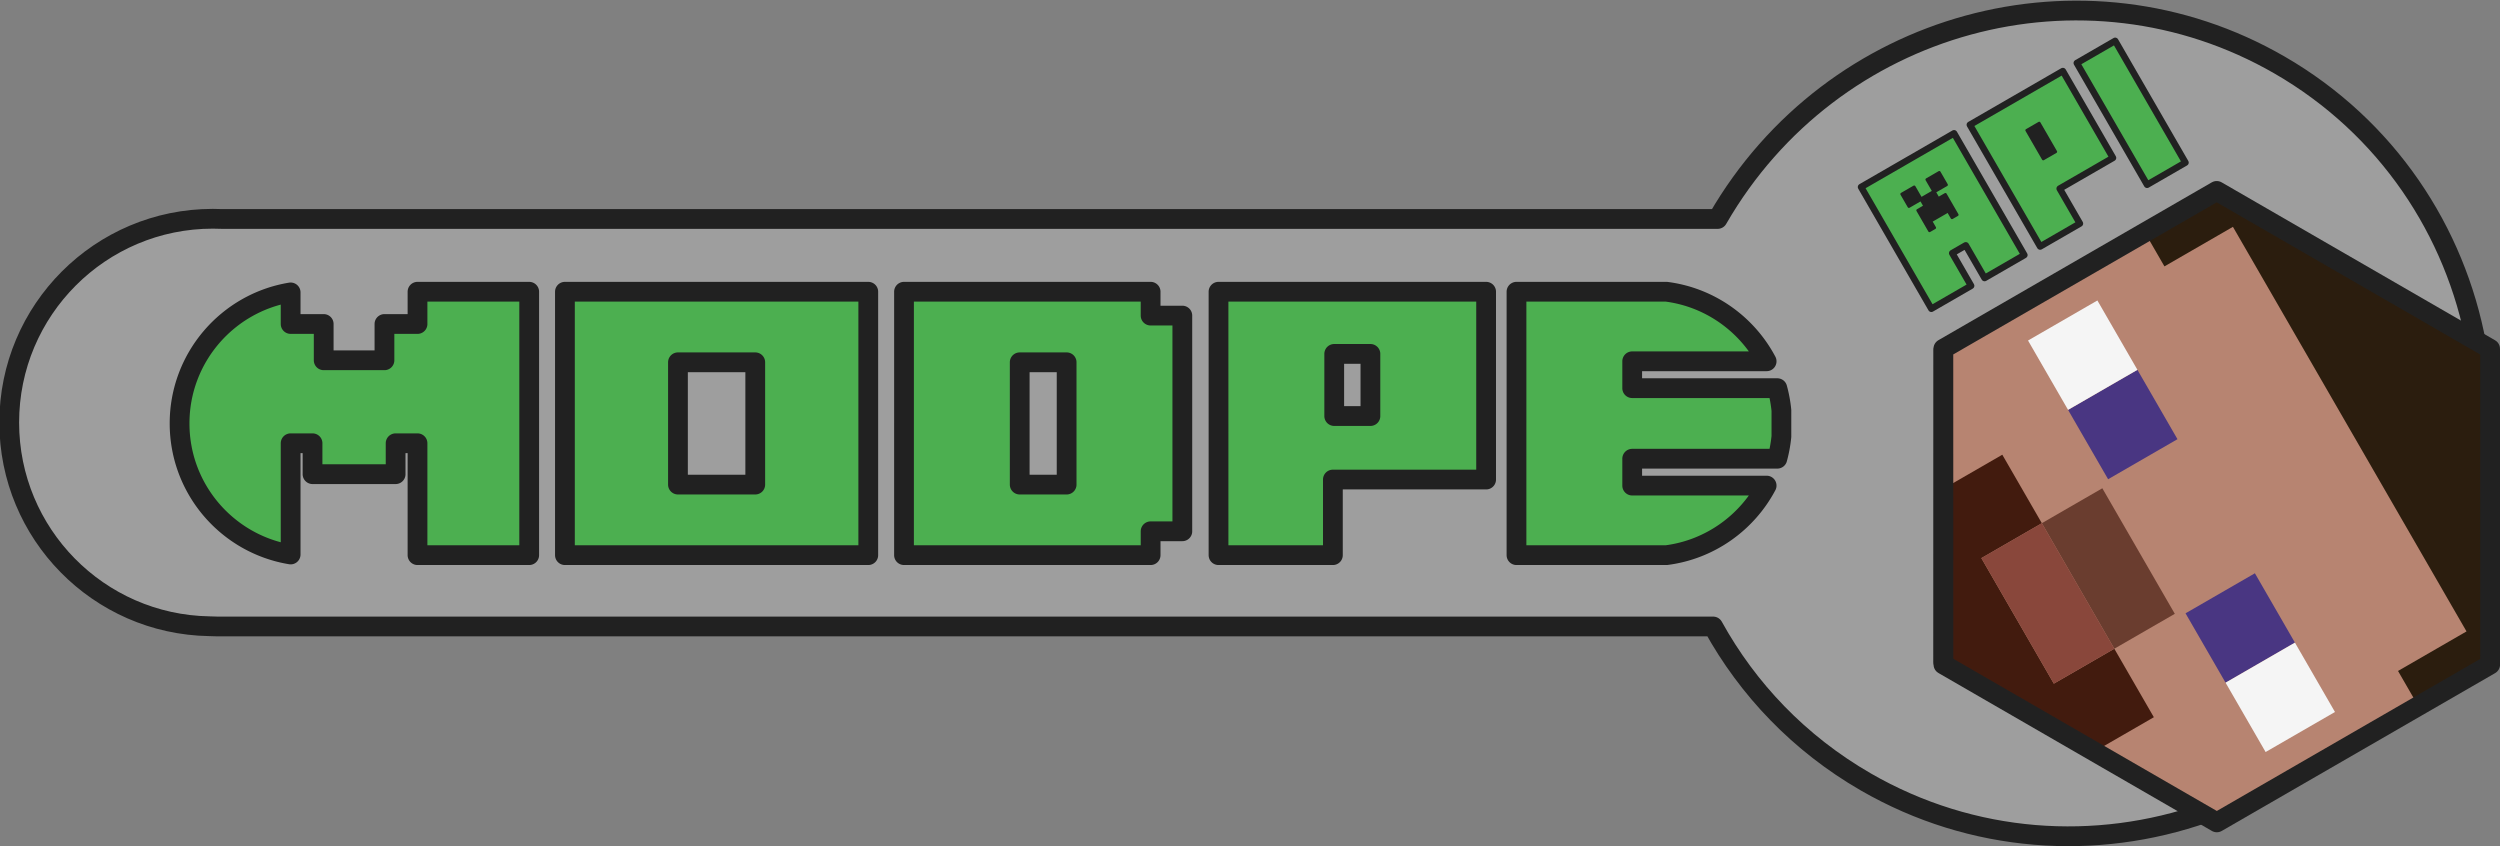 <svg xmlns="http://www.w3.org/2000/svg" xmlns:xlink="http://www.w3.org/1999/xlink" viewBox="0 0 1897 642" preserveAspectRatio="xMinYMin meet" stroke-linejoin="round"><rect x="0" y="0" width="1897" height="642" fill="#808080" stroke="none"/><defs><path id="a" d="M207.866.634l207.5 119.75v239.5l-207.5 119.75-207.5-119.75v-239.5z"/><mask id="b" fill="#fff"><use xlink:href="#a"/></mask></defs><path fill="#9E9E9E" stroke="#212121" stroke-width="15" d="M1673.21 616.843c-82.538 28.992-176.348 23.303-257.57-23.592-50.37-29.08-89.437-70.273-115.703-117.88H165.09c-2.075 0-4.136-.06-6.18-.184C74.773 473.79 7 405.116 7 320.606 7 235.215 76.18 166 161.518 166c2.41 0 4.808.055 7.192.164h1134.635l.16-.276c86.72-150.203 277.523-202.393 426.173-116.57 81.63 47.13 133.574 126.078 149.458 212.56l-199.15-114.84-205.247 118.5-.127 236.785 198.595 114.52z"/><g stroke="#212121" fill="#4CAF50" fill-rule="evenodd"><path stroke-width="15" d="M1340.514 274.142h-102.002v20.395h110.104a100.39 100.39 0 0 1 3.117 16.903v19.733a100.377 100.377 0 0 1-3.117 16.9h-110.104v20.395h102.003c-14.978 28.23-42.982 48.49-75.992 52.772h-113.81V221.37h113.784c33.026 4.273 61.037 24.536 76.017 52.772zm-1119.98-52.265v23.967h25.084v27.533h46.102v-27.533h25.086V221.37h84.746v199.87h-84.746v-84.894h-16.61V359.8h-63.052v-23.454h-16.61v84.392c-47.805-7.874-84.27-49.397-84.27-99.43 0-50.038 36.474-91.557 84.27-99.43zm907.13-.507v142.51H1011.39v57.36h-86.78V221.37h203.053zm-115.257 94.326h27.458v-47.163h-27.458v47.163zM873.083 221.37v18.1h24.068v163.67h-24.065v18.1h-187.12V221.37h187.12zM773.76 367.703h35.594v-92.796H773.76v92.796zM658.844 221.37v199.87H428.67V221.37h230.174zm-144.41 146.333h58.646v-92.796h-58.645v92.796z"/><path stroke-width="5" d="M1604.994 31.035l53.312 92.34-29.09 16.795-53.313-92.34 29.09-16.795zm-39.7 22.92l38.013 65.84-40.398 23.323 15.3 26.5-30.154 17.408-53.312-92.34 70.55-40.73zm-82.556 47.23l53.312 92.34-30.15 17.408-14.28-24.734-10.248 5.913 14.28 24.734-30.152 17.407-53.312-92.34 70.55-40.73z"/><path fill="#212121" stroke-width="2" d="M1550.41 120.654l9.54-5.508-12.58-21.79-9.54 5.508 12.58 21.79zm-82.524 24.902l9.166-5.292-5.5-9.526-9.527 5.5 5.192 8.993-9.526 5.5-5.19-8.99-9.525 5.5 5.5 9.526 9.166-5.292 2.888 5.003-5.418 3.128 8.974 15.546 4.004-2.312-2.925-5.064 13.074-7.548 2.923 5.064 4.004-2.314-8.976-15.546-5.416 3.13-2.888-5.004z"/></g><g transform="rotate(60 820 1589)" fill="none" fill-rule="evenodd"><g mask="url(#b)"><path fill="#B78471" d="M-29.634 5.366h474v474h-474z"/><path fill="#421B0E" d="M262.366 414.366h-110v-53h-60v118h230v-118h-60v53z"/><path fill="#6A3D2F" d="M152.366 308.366h110v53h-110z"/><path fill="#89473B" d="M152.366 361.366h110v53h-110z"/><path fill="#493682" d="M87.853 240.36h60.77v60.774h-60.77zm178.257 0h60.77v60.774h-60.77z"/><path fill="#F5F5F5" d="M27.084 240.36h60.77v60.774h-60.77V240.36zm299.795 0h60.766v60.774h-60.77V240.36z"/><path fill="#2B1D0E" d="M384.61 123.355H30.122v60.01h-59.756v-178h474v178H384.61v-60.01z"/></g><use stroke-width="15" stroke="#212121" xlink:href="#a"/></g></svg>